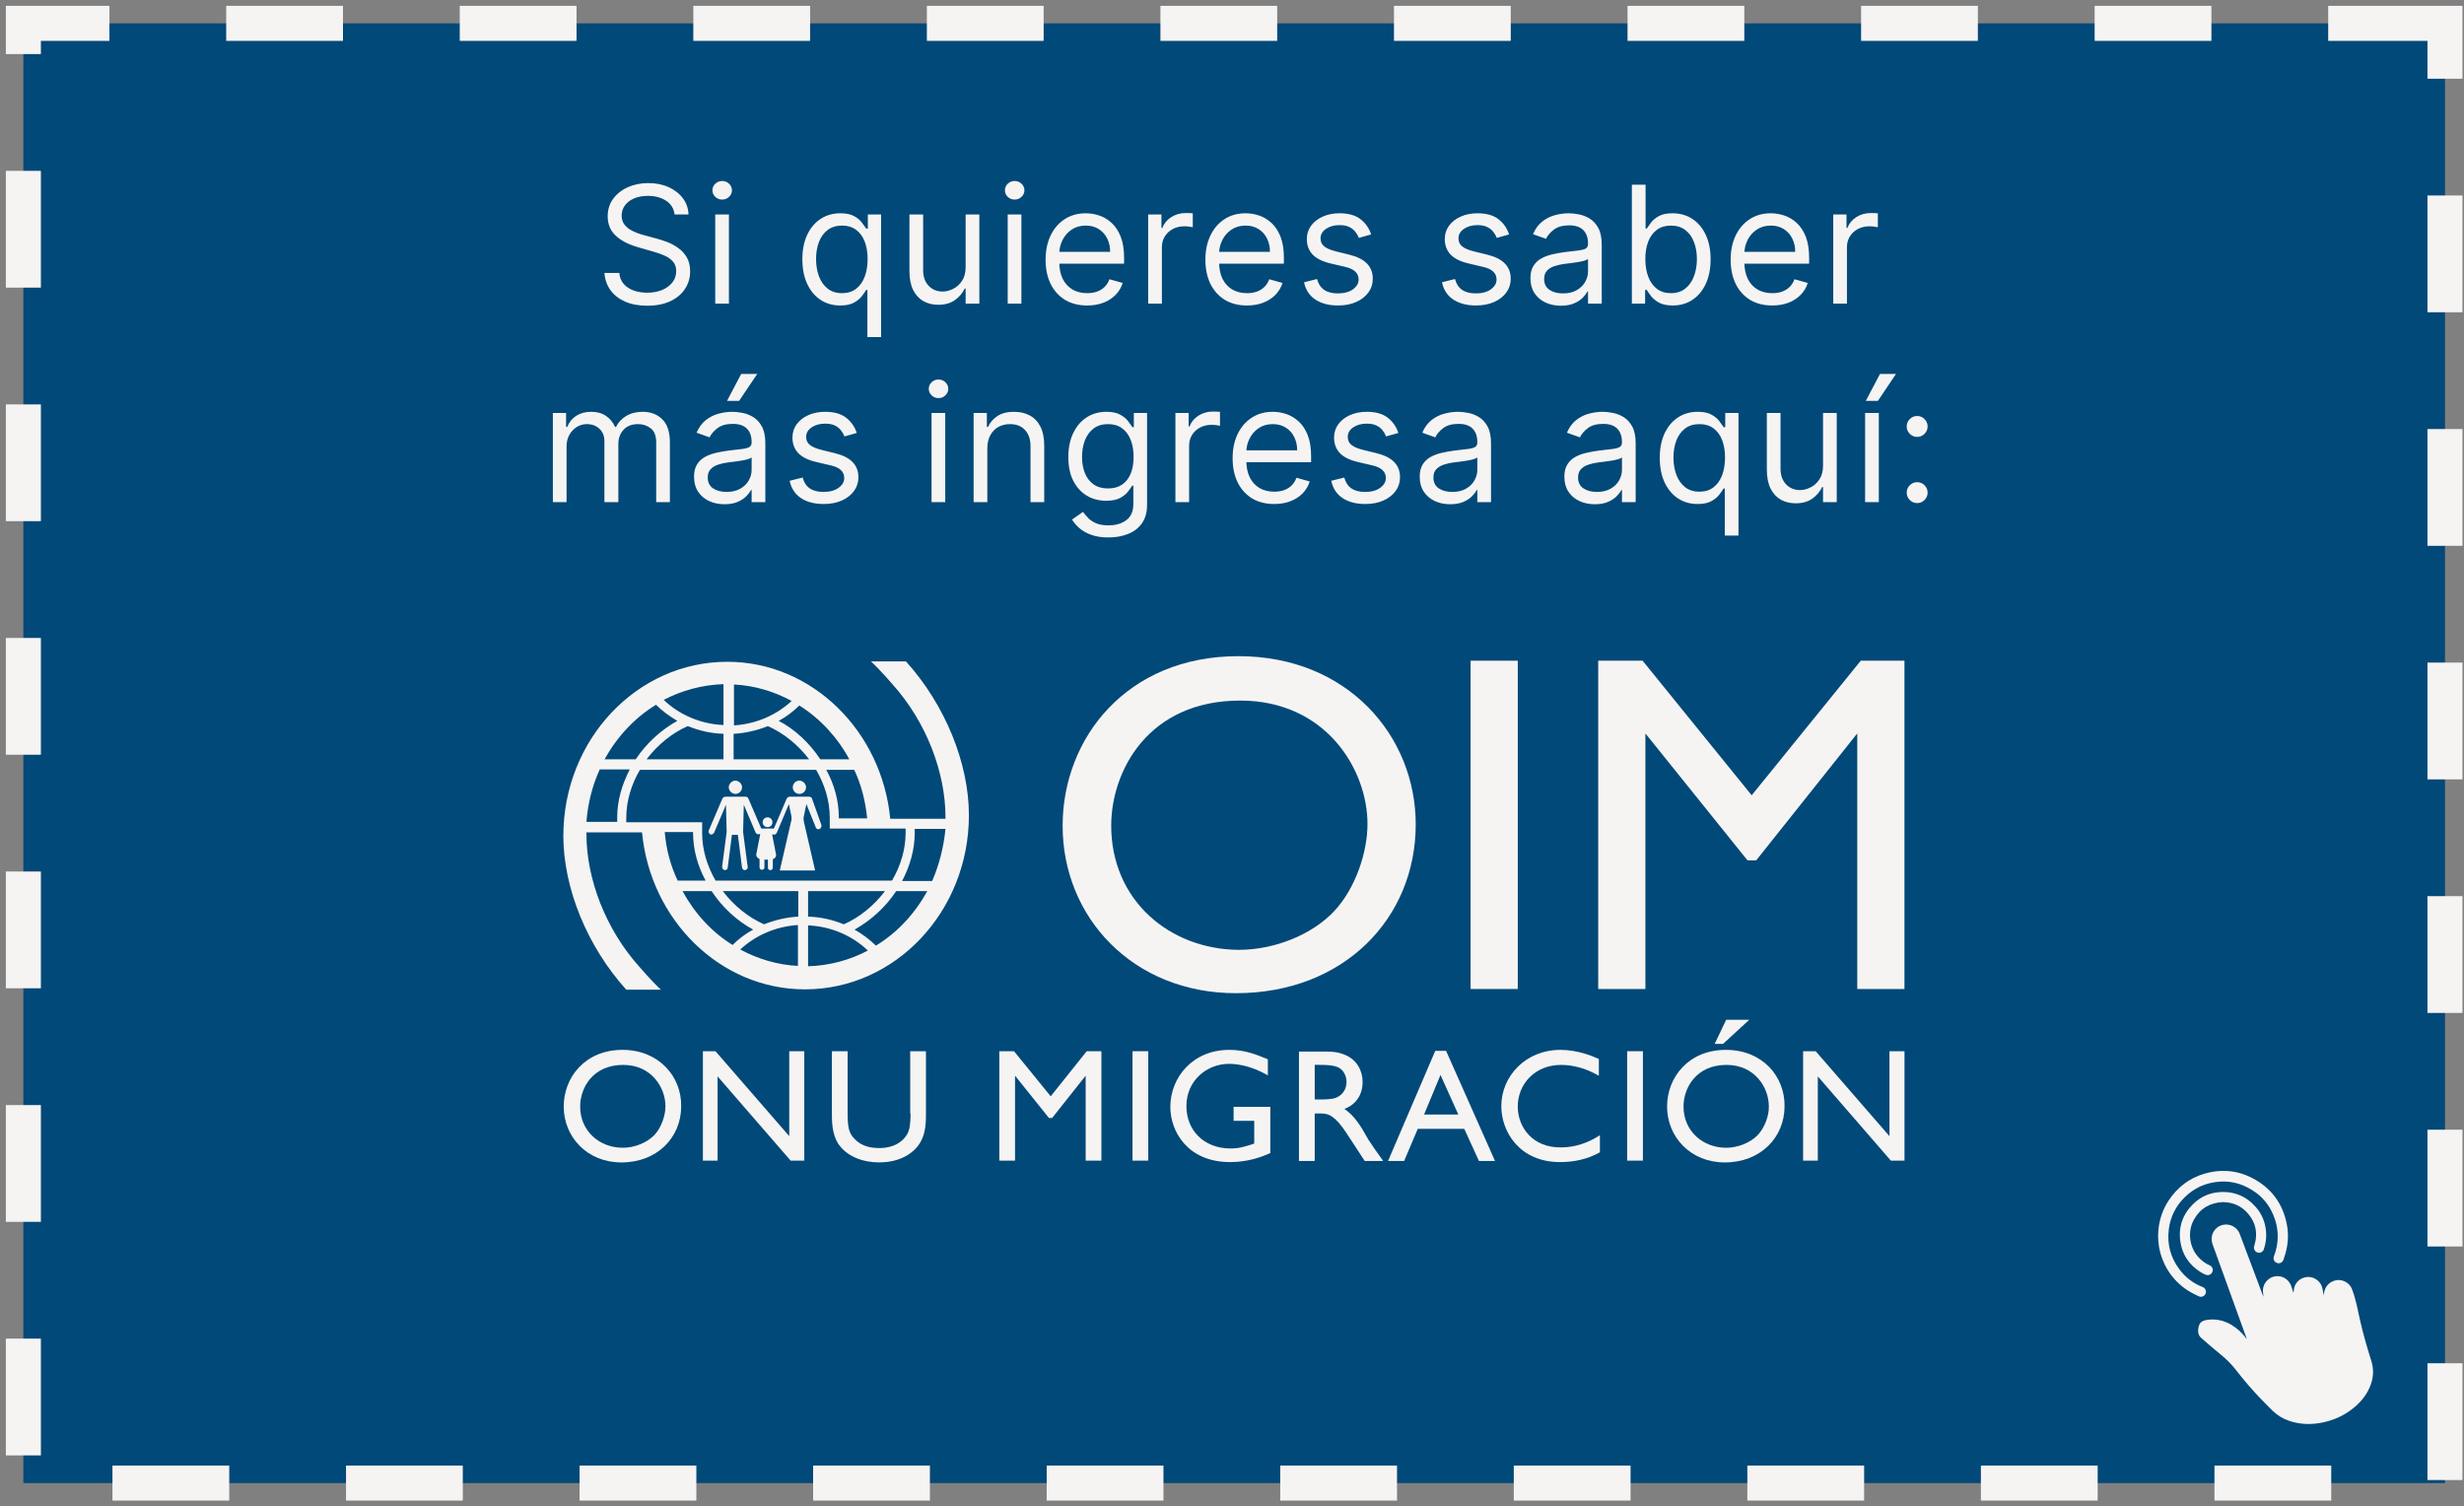 <svg width="211" height="129" viewBox="0 0 211 129" fill="none" xmlns="http://www.w3.org/2000/svg">
<rect x="0" y="0" width="211" height="129" fill="#808080" stroke="none"/>
<path d="M209.371 2H2.001V127H181.016H209.371V2Z" fill="#014979" stroke="#F6F4F3" stroke-width="3" stroke-dasharray="10 10"/>
<path d="M57.766 18.364C57.707 17.86 57.465 17.469 57.04 17.19C56.616 16.912 56.096 16.773 55.479 16.773C55.029 16.773 54.634 16.846 54.296 16.991C53.961 17.137 53.7 17.338 53.511 17.593C53.325 17.848 53.232 18.138 53.232 18.463C53.232 18.735 53.297 18.968 53.426 19.164C53.559 19.356 53.728 19.517 53.933 19.646C54.139 19.772 54.354 19.877 54.579 19.959C54.805 20.039 55.012 20.104 55.201 20.153L56.235 20.432C56.5 20.501 56.795 20.598 57.12 20.72C57.448 20.843 57.761 21.01 58.059 21.222C58.361 21.431 58.61 21.7 58.805 22.028C59.001 22.356 59.099 22.759 59.099 23.236C59.099 23.786 58.954 24.283 58.666 24.727C58.381 25.171 57.963 25.524 57.413 25.786C56.866 26.048 56.202 26.179 55.42 26.179C54.691 26.179 54.059 26.061 53.525 25.826C52.995 25.591 52.578 25.262 52.273 24.842C51.971 24.421 51.8 23.932 51.761 23.375H53.033C53.066 23.759 53.196 24.078 53.421 24.329C53.65 24.578 53.938 24.764 54.286 24.886C54.637 25.006 55.015 25.065 55.42 25.065C55.89 25.065 56.313 24.989 56.687 24.837C57.062 24.681 57.358 24.465 57.577 24.19C57.796 23.912 57.905 23.587 57.905 23.216C57.905 22.878 57.811 22.603 57.622 22.391C57.433 22.178 57.184 22.006 56.876 21.874C56.568 21.741 56.235 21.625 55.877 21.526L54.624 21.168C53.829 20.939 53.199 20.613 52.735 20.188C52.271 19.764 52.039 19.209 52.039 18.523C52.039 17.953 52.193 17.456 52.501 17.031C52.813 16.604 53.23 16.272 53.754 16.037C54.281 15.798 54.869 15.679 55.519 15.679C56.175 15.679 56.759 15.797 57.269 16.032C57.779 16.264 58.184 16.582 58.482 16.986C58.784 17.391 58.943 17.85 58.959 18.364H57.766ZM61.247 26V18.364H62.42V26H61.247ZM61.843 17.091C61.615 17.091 61.417 17.013 61.252 16.857C61.089 16.701 61.008 16.514 61.008 16.296C61.008 16.077 61.089 15.889 61.252 15.734C61.417 15.578 61.615 15.5 61.843 15.5C62.072 15.5 62.267 15.578 62.43 15.734C62.596 15.889 62.678 16.077 62.678 16.296C62.678 16.514 62.596 16.701 62.43 16.857C62.267 17.013 62.072 17.091 61.843 17.091ZM74.277 28.864V24.827H74.177C74.091 24.966 73.968 25.142 73.809 25.354C73.65 25.562 73.423 25.75 73.128 25.916C72.833 26.078 72.441 26.159 71.95 26.159C71.314 26.159 70.752 25.998 70.265 25.677C69.777 25.352 69.396 24.895 69.121 24.305C68.846 23.711 68.709 23.01 68.709 22.202C68.709 21.4 68.846 20.704 69.121 20.114C69.396 19.524 69.779 19.068 70.27 18.746C70.76 18.425 71.327 18.264 71.97 18.264C72.467 18.264 72.86 18.347 73.148 18.513C73.44 18.675 73.662 18.861 73.814 19.07C73.97 19.275 74.091 19.444 74.177 19.577H74.316V18.364H75.45V28.864H74.277ZM72.109 25.105C72.58 25.105 72.977 24.983 73.302 24.737C73.627 24.489 73.874 24.146 74.043 23.708C74.212 23.267 74.297 22.759 74.297 22.182C74.297 21.612 74.214 21.113 74.048 20.685C73.882 20.255 73.637 19.92 73.312 19.681C72.987 19.439 72.586 19.318 72.109 19.318C71.612 19.318 71.198 19.446 70.866 19.701C70.538 19.953 70.291 20.296 70.125 20.73C69.963 21.161 69.882 21.645 69.882 22.182C69.882 22.725 69.965 23.219 70.13 23.663C70.299 24.104 70.548 24.456 70.876 24.717C71.207 24.976 71.618 25.105 72.109 25.105ZM82.69 22.878V18.364H83.864V26H82.69V24.707H82.611C82.432 25.095 82.153 25.425 81.775 25.697C81.398 25.965 80.92 26.099 80.344 26.099C79.866 26.099 79.442 25.995 79.071 25.786C78.7 25.574 78.408 25.256 78.196 24.832C77.984 24.404 77.878 23.866 77.878 23.216V18.364H79.051V23.136C79.051 23.693 79.207 24.137 79.518 24.469C79.833 24.8 80.234 24.966 80.721 24.966C81.013 24.966 81.31 24.891 81.611 24.742C81.916 24.593 82.171 24.364 82.377 24.056C82.586 23.748 82.69 23.355 82.69 22.878ZM86.293 26V18.364H87.466V26H86.293ZM86.889 17.091C86.66 17.091 86.463 17.013 86.297 16.857C86.135 16.701 86.054 16.514 86.054 16.296C86.054 16.077 86.135 15.889 86.297 15.734C86.463 15.578 86.66 15.5 86.889 15.5C87.118 15.5 87.313 15.578 87.476 15.734C87.641 15.889 87.724 16.077 87.724 16.296C87.724 16.514 87.641 16.701 87.476 16.857C87.313 17.013 87.118 17.091 86.889 17.091ZM93.096 26.159C92.361 26.159 91.726 25.997 91.192 25.672C90.662 25.344 90.253 24.886 89.964 24.3C89.679 23.71 89.537 23.024 89.537 22.241C89.537 21.459 89.679 20.77 89.964 20.173C90.253 19.573 90.654 19.106 91.167 18.771C91.684 18.433 92.288 18.264 92.977 18.264C93.375 18.264 93.768 18.331 94.155 18.463C94.543 18.596 94.896 18.811 95.214 19.109C95.532 19.404 95.786 19.796 95.975 20.283C96.164 20.77 96.258 21.37 96.258 22.082V22.579H90.372V21.565H95.065C95.065 21.134 94.979 20.75 94.807 20.412C94.638 20.074 94.396 19.807 94.081 19.611C93.769 19.416 93.401 19.318 92.977 19.318C92.51 19.318 92.105 19.434 91.764 19.666C91.426 19.895 91.166 20.193 90.984 20.561C90.801 20.929 90.71 21.323 90.71 21.744V22.421C90.71 22.997 90.809 23.486 91.008 23.887C91.21 24.285 91.491 24.588 91.849 24.797C92.207 25.002 92.623 25.105 93.096 25.105C93.405 25.105 93.683 25.062 93.932 24.976C94.183 24.886 94.401 24.754 94.583 24.578C94.765 24.399 94.906 24.177 95.005 23.912L96.139 24.23C96.02 24.615 95.819 24.953 95.537 25.244C95.256 25.533 94.908 25.758 94.493 25.921C94.079 26.079 93.614 26.159 93.096 26.159ZM98.323 26V18.364H99.457V19.517H99.536C99.675 19.139 99.927 18.833 100.292 18.597C100.656 18.362 101.067 18.244 101.525 18.244C101.611 18.244 101.719 18.246 101.848 18.249C101.977 18.253 102.075 18.258 102.141 18.264V19.457C102.102 19.447 102.01 19.433 101.868 19.413C101.729 19.389 101.581 19.378 101.425 19.378C101.054 19.378 100.723 19.456 100.431 19.611C100.143 19.764 99.914 19.976 99.745 20.248C99.579 20.516 99.496 20.823 99.496 21.168V26H98.323ZM106.781 26.159C106.046 26.159 105.411 25.997 104.877 25.672C104.347 25.344 103.938 24.886 103.649 24.3C103.364 23.71 103.222 23.024 103.222 22.241C103.222 21.459 103.364 20.77 103.649 20.173C103.938 19.573 104.339 19.106 104.852 18.771C105.369 18.433 105.973 18.264 106.662 18.264C107.06 18.264 107.453 18.331 107.84 18.463C108.228 18.596 108.581 18.811 108.899 19.109C109.218 19.404 109.471 19.796 109.66 20.283C109.849 20.77 109.943 21.37 109.943 22.082V22.579H104.057V21.565H108.75C108.75 21.134 108.664 20.75 108.492 20.412C108.323 20.074 108.081 19.807 107.766 19.611C107.454 19.416 107.086 19.318 106.662 19.318C106.195 19.318 105.79 19.434 105.449 19.666C105.111 19.895 104.851 20.193 104.669 20.561C104.486 20.929 104.395 21.323 104.395 21.744V22.421C104.395 22.997 104.494 23.486 104.693 23.887C104.896 24.285 105.176 24.588 105.534 24.797C105.892 25.002 106.307 25.105 106.781 25.105C107.09 25.105 107.368 25.062 107.617 24.976C107.869 24.886 108.086 24.754 108.268 24.578C108.45 24.399 108.591 24.177 108.691 23.912L109.824 24.23C109.705 24.615 109.504 24.953 109.222 25.244C108.941 25.533 108.593 25.758 108.178 25.921C107.764 26.079 107.298 26.159 106.781 26.159ZM117.417 20.074L116.363 20.372C116.297 20.197 116.199 20.026 116.07 19.86C115.944 19.691 115.772 19.552 115.553 19.442C115.334 19.333 115.054 19.278 114.713 19.278C114.245 19.278 113.856 19.386 113.544 19.602C113.236 19.814 113.082 20.084 113.082 20.412C113.082 20.704 113.188 20.934 113.4 21.103C113.612 21.272 113.944 21.413 114.395 21.526L115.528 21.804C116.211 21.97 116.72 22.223 117.054 22.565C117.389 22.903 117.556 23.338 117.556 23.872C117.556 24.31 117.431 24.701 117.179 25.046C116.93 25.39 116.582 25.662 116.135 25.861C115.687 26.06 115.167 26.159 114.574 26.159C113.795 26.159 113.15 25.99 112.64 25.652C112.129 25.314 111.806 24.82 111.67 24.171L112.784 23.892C112.89 24.303 113.09 24.611 113.385 24.817C113.684 25.022 114.073 25.125 114.554 25.125C115.1 25.125 115.535 25.009 115.856 24.777C116.181 24.542 116.343 24.26 116.343 23.932C116.343 23.667 116.251 23.445 116.065 23.266C115.879 23.083 115.594 22.947 115.21 22.858L113.937 22.56C113.238 22.394 112.724 22.137 112.396 21.789C112.071 21.438 111.909 20.999 111.909 20.472C111.909 20.041 112.03 19.66 112.272 19.328C112.517 18.997 112.85 18.736 113.271 18.548C113.695 18.359 114.176 18.264 114.713 18.264C115.468 18.264 116.062 18.43 116.493 18.761C116.927 19.093 117.235 19.53 117.417 20.074ZM129.229 20.074L128.175 20.372C128.109 20.197 128.011 20.026 127.882 19.86C127.756 19.691 127.584 19.552 127.365 19.442C127.146 19.333 126.866 19.278 126.525 19.278C126.057 19.278 125.668 19.386 125.356 19.602C125.048 19.814 124.894 20.084 124.894 20.412C124.894 20.704 125 20.934 125.212 21.103C125.424 21.272 125.756 21.413 126.206 21.526L127.34 21.804C128.023 21.97 128.532 22.223 128.866 22.565C129.201 22.903 129.368 23.338 129.368 23.872C129.368 24.31 129.242 24.701 128.991 25.046C128.742 25.39 128.394 25.662 127.947 25.861C127.499 26.06 126.979 26.159 126.385 26.159C125.607 26.159 124.962 25.99 124.452 25.652C123.941 25.314 123.618 24.82 123.482 24.171L124.596 23.892C124.702 24.303 124.902 24.611 125.197 24.817C125.496 25.022 125.885 25.125 126.366 25.125C126.912 25.125 127.347 25.009 127.668 24.777C127.993 24.542 128.155 24.26 128.155 23.932C128.155 23.667 128.063 23.445 127.877 23.266C127.691 23.083 127.406 22.947 127.022 22.858L125.749 22.56C125.05 22.394 124.536 22.137 124.208 21.789C123.883 21.438 123.721 20.999 123.721 20.472C123.721 20.041 123.842 19.66 124.084 19.328C124.329 18.997 124.662 18.736 125.083 18.548C125.507 18.359 125.988 18.264 126.525 18.264C127.28 18.264 127.874 18.43 128.304 18.761C128.739 19.093 129.047 19.53 129.229 20.074ZM133.662 26.179C133.178 26.179 132.739 26.088 132.344 25.905C131.95 25.72 131.637 25.453 131.405 25.105C131.173 24.754 131.057 24.329 131.057 23.832C131.057 23.395 131.143 23.04 131.315 22.768C131.487 22.493 131.718 22.278 132.006 22.122C132.295 21.966 132.613 21.85 132.961 21.774C133.312 21.695 133.665 21.632 134.02 21.585C134.484 21.526 134.86 21.481 135.148 21.451C135.44 21.418 135.652 21.363 135.785 21.287C135.92 21.211 135.988 21.078 135.988 20.889V20.849C135.988 20.359 135.854 19.978 135.586 19.706C135.321 19.434 134.918 19.298 134.378 19.298C133.817 19.298 133.378 19.421 133.06 19.666C132.742 19.912 132.518 20.173 132.389 20.452L131.275 20.054C131.474 19.59 131.739 19.229 132.071 18.97C132.406 18.708 132.77 18.526 133.165 18.423C133.562 18.317 133.953 18.264 134.338 18.264C134.583 18.264 134.865 18.294 135.183 18.354C135.505 18.41 135.814 18.528 136.113 18.707C136.414 18.886 136.665 19.156 136.863 19.517C137.062 19.878 137.162 20.362 137.162 20.969V26H135.988V24.966H135.929C135.849 25.132 135.717 25.309 135.531 25.498C135.345 25.687 135.099 25.848 134.79 25.98C134.482 26.113 134.106 26.179 133.662 26.179ZM133.841 25.125C134.305 25.125 134.696 25.034 135.014 24.852C135.335 24.669 135.577 24.434 135.74 24.146C135.906 23.857 135.988 23.554 135.988 23.236V22.162C135.939 22.222 135.829 22.276 135.66 22.326C135.495 22.372 135.302 22.414 135.084 22.45C134.868 22.483 134.658 22.513 134.452 22.54C134.25 22.563 134.086 22.583 133.96 22.599C133.655 22.639 133.37 22.704 133.105 22.793C132.843 22.88 132.631 23.01 132.469 23.186C132.309 23.358 132.23 23.594 132.23 23.892C132.23 24.3 132.381 24.608 132.682 24.817C132.987 25.022 133.373 25.125 133.841 25.125ZM139.742 26V15.818H140.916V19.577H141.015C141.101 19.444 141.221 19.275 141.373 19.07C141.529 18.861 141.751 18.675 142.039 18.513C142.331 18.347 142.725 18.264 143.222 18.264C143.865 18.264 144.432 18.425 144.923 18.746C145.413 19.068 145.796 19.524 146.071 20.114C146.346 20.704 146.484 21.4 146.484 22.202C146.484 23.01 146.346 23.711 146.071 24.305C145.796 24.895 145.415 25.352 144.928 25.677C144.44 25.998 143.879 26.159 143.242 26.159C142.752 26.159 142.359 26.078 142.064 25.916C141.769 25.75 141.542 25.562 141.383 25.354C141.224 25.142 141.101 24.966 141.015 24.827H140.876V26H139.742ZM140.896 22.182C140.896 22.759 140.98 23.267 141.149 23.708C141.318 24.146 141.565 24.489 141.89 24.737C142.215 24.983 142.613 25.105 143.083 25.105C143.574 25.105 143.983 24.976 144.311 24.717C144.643 24.456 144.891 24.104 145.057 23.663C145.226 23.219 145.311 22.725 145.311 22.182C145.311 21.645 145.228 21.161 145.062 20.73C144.9 20.296 144.653 19.953 144.321 19.701C143.993 19.446 143.58 19.318 143.083 19.318C142.606 19.318 142.205 19.439 141.88 19.681C141.555 19.92 141.31 20.255 141.144 20.685C140.979 21.113 140.896 21.612 140.896 22.182ZM151.76 26.159C151.024 26.159 150.39 25.997 149.856 25.672C149.326 25.344 148.916 24.886 148.628 24.3C148.343 23.71 148.201 23.024 148.201 22.241C148.201 21.459 148.343 20.77 148.628 20.173C148.916 19.573 149.318 19.106 149.831 18.771C150.348 18.433 150.952 18.264 151.641 18.264C152.039 18.264 152.431 18.331 152.819 18.463C153.207 18.596 153.56 18.811 153.878 19.109C154.196 19.404 154.45 19.796 154.639 20.283C154.828 20.77 154.922 21.37 154.922 22.082V22.579H149.036V21.565H153.729C153.729 21.134 153.643 20.75 153.47 20.412C153.301 20.074 153.059 19.807 152.745 19.611C152.433 19.416 152.065 19.318 151.641 19.318C151.174 19.318 150.769 19.434 150.428 19.666C150.09 19.895 149.83 20.193 149.647 20.561C149.465 20.929 149.374 21.323 149.374 21.744V22.421C149.374 22.997 149.473 23.486 149.672 23.887C149.874 24.285 150.154 24.588 150.512 24.797C150.87 25.002 151.286 25.105 151.76 25.105C152.068 25.105 152.347 25.062 152.595 24.976C152.847 24.886 153.064 24.754 153.247 24.578C153.429 24.399 153.57 24.177 153.669 23.912L154.803 24.23C154.684 24.615 154.483 24.953 154.201 25.244C153.92 25.533 153.572 25.758 153.157 25.921C152.743 26.079 152.277 26.159 151.76 26.159ZM156.987 26V18.364H158.121V19.517H158.2C158.339 19.139 158.591 18.833 158.956 18.597C159.32 18.362 159.731 18.244 160.189 18.244C160.275 18.244 160.383 18.246 160.512 18.249C160.641 18.253 160.739 18.258 160.805 18.264V19.457C160.765 19.447 160.674 19.433 160.532 19.413C160.393 19.389 160.245 19.378 160.089 19.378C159.718 19.378 159.387 19.456 159.095 19.611C158.807 19.764 158.578 19.976 158.409 20.248C158.243 20.516 158.16 20.823 158.16 21.168V26H156.987ZM47.343 43V35.364H48.476V36.557H48.576C48.735 36.149 48.992 35.833 49.346 35.607C49.701 35.379 50.127 35.264 50.624 35.264C51.128 35.264 51.547 35.379 51.882 35.607C52.22 35.833 52.483 36.149 52.672 36.557H52.752C52.947 36.162 53.241 35.849 53.632 35.617C54.023 35.382 54.492 35.264 55.039 35.264C55.721 35.264 56.28 35.478 56.714 35.906C57.148 36.33 57.365 36.991 57.365 37.889V43H56.192V37.889C56.192 37.326 56.038 36.923 55.73 36.681C55.422 36.439 55.059 36.318 54.641 36.318C54.104 36.318 53.688 36.481 53.393 36.805C53.098 37.127 52.951 37.535 52.951 38.028V43H51.757V37.77C51.757 37.336 51.617 36.986 51.335 36.721C51.053 36.452 50.69 36.318 50.246 36.318C49.941 36.318 49.656 36.399 49.391 36.562C49.129 36.724 48.917 36.95 48.755 37.238C48.596 37.523 48.516 37.853 48.516 38.227V43H47.343ZM62.038 43.179C61.554 43.179 61.115 43.088 60.72 42.906C60.326 42.72 60.013 42.453 59.781 42.105C59.549 41.754 59.433 41.33 59.433 40.832C59.433 40.395 59.519 40.04 59.691 39.769C59.864 39.493 60.094 39.278 60.382 39.122C60.671 38.966 60.989 38.85 61.337 38.774C61.688 38.695 62.041 38.632 62.396 38.585C62.86 38.526 63.236 38.481 63.524 38.451C63.816 38.418 64.028 38.363 64.161 38.287C64.296 38.211 64.365 38.078 64.365 37.889V37.849C64.365 37.359 64.23 36.978 63.962 36.706C63.697 36.434 63.294 36.298 62.754 36.298C62.194 36.298 61.754 36.421 61.436 36.666C61.118 36.911 60.894 37.173 60.765 37.452L59.651 37.054C59.85 36.59 60.115 36.229 60.447 35.97C60.782 35.708 61.146 35.526 61.541 35.423C61.938 35.317 62.329 35.264 62.714 35.264C62.959 35.264 63.241 35.294 63.559 35.354C63.881 35.41 64.191 35.528 64.489 35.707C64.79 35.886 65.041 36.156 65.24 36.517C65.438 36.878 65.538 37.362 65.538 37.969V43H64.365V41.966H64.305C64.225 42.132 64.093 42.309 63.907 42.498C63.721 42.687 63.475 42.847 63.166 42.98C62.858 43.113 62.482 43.179 62.038 43.179ZM62.217 42.125C62.681 42.125 63.072 42.034 63.39 41.852C63.712 41.669 63.953 41.434 64.116 41.146C64.282 40.857 64.365 40.554 64.365 40.236V39.162C64.315 39.222 64.205 39.276 64.036 39.326C63.871 39.372 63.678 39.414 63.46 39.45C63.244 39.483 63.034 39.513 62.828 39.54C62.626 39.563 62.462 39.583 62.336 39.599C62.031 39.639 61.746 39.704 61.481 39.793C61.219 39.88 61.007 40.01 60.845 40.186C60.685 40.358 60.606 40.594 60.606 40.892C60.606 41.3 60.757 41.608 61.058 41.817C61.363 42.022 61.749 42.125 62.217 42.125ZM62.257 34.33L63.47 32.023H64.842L63.291 34.33H62.257ZM73.368 37.074L72.314 37.372C72.248 37.197 72.15 37.026 72.021 36.86C71.895 36.691 71.723 36.552 71.504 36.443C71.285 36.333 71.005 36.278 70.664 36.278C70.197 36.278 69.807 36.386 69.496 36.602C69.187 36.814 69.033 37.084 69.033 37.412C69.033 37.704 69.139 37.934 69.351 38.103C69.564 38.272 69.895 38.413 70.346 38.526L71.479 38.804C72.162 38.97 72.671 39.223 73.005 39.565C73.34 39.903 73.508 40.339 73.508 40.872C73.508 41.31 73.382 41.701 73.13 42.045C72.881 42.39 72.533 42.662 72.086 42.861C71.638 43.06 71.118 43.159 70.525 43.159C69.746 43.159 69.101 42.99 68.591 42.652C68.08 42.314 67.757 41.82 67.621 41.17L68.735 40.892C68.841 41.303 69.041 41.611 69.336 41.817C69.635 42.022 70.024 42.125 70.505 42.125C71.052 42.125 71.486 42.009 71.807 41.777C72.132 41.542 72.294 41.26 72.294 40.932C72.294 40.667 72.202 40.445 72.016 40.266C71.831 40.083 71.546 39.947 71.161 39.858L69.888 39.56C69.189 39.394 68.675 39.137 68.347 38.789C68.022 38.438 67.86 37.999 67.86 37.472C67.86 37.041 67.981 36.66 68.223 36.328C68.468 35.997 68.801 35.736 69.222 35.548C69.646 35.359 70.127 35.264 70.664 35.264C71.419 35.264 72.013 35.43 72.444 35.761C72.878 36.093 73.186 36.53 73.368 37.074ZM79.771 43V35.364H80.945V43H79.771ZM80.368 34.091C80.139 34.091 79.942 34.013 79.776 33.857C79.614 33.702 79.533 33.514 79.533 33.295C79.533 33.077 79.614 32.889 79.776 32.734C79.942 32.578 80.139 32.5 80.368 32.5C80.597 32.5 80.792 32.578 80.954 32.734C81.12 32.889 81.203 33.077 81.203 33.295C81.203 33.514 81.12 33.702 80.954 33.857C80.792 34.013 80.597 34.091 80.368 34.091ZM84.547 38.406V43H83.374V35.364H84.507V36.557H84.606C84.785 36.169 85.057 35.858 85.422 35.622C85.786 35.383 86.257 35.264 86.834 35.264C87.351 35.264 87.803 35.37 88.191 35.582C88.579 35.791 88.88 36.109 89.096 36.537C89.311 36.961 89.419 37.498 89.419 38.148V43H88.246V38.227C88.246 37.627 88.09 37.16 87.778 36.825C87.467 36.487 87.039 36.318 86.496 36.318C86.121 36.318 85.786 36.399 85.491 36.562C85.2 36.724 84.969 36.961 84.8 37.273C84.631 37.584 84.547 37.962 84.547 38.406ZM94.925 46.023C94.359 46.023 93.871 45.95 93.464 45.804C93.056 45.661 92.716 45.472 92.445 45.237C92.176 45.005 91.962 44.757 91.803 44.492L92.738 43.835C92.844 43.974 92.978 44.133 93.141 44.312C93.303 44.495 93.525 44.652 93.807 44.785C94.092 44.921 94.465 44.989 94.925 44.989C95.542 44.989 96.051 44.84 96.452 44.541C96.853 44.243 97.053 43.776 97.053 43.139V41.588H96.954C96.868 41.727 96.745 41.9 96.586 42.105C96.43 42.307 96.205 42.488 95.91 42.647C95.618 42.803 95.224 42.881 94.727 42.881C94.11 42.881 93.556 42.735 93.066 42.443C92.579 42.151 92.193 41.727 91.908 41.17C91.626 40.614 91.485 39.938 91.485 39.142C91.485 38.36 91.623 37.679 91.898 37.099C92.173 36.515 92.556 36.065 93.046 35.746C93.537 35.425 94.103 35.264 94.746 35.264C95.243 35.264 95.638 35.347 95.93 35.513C96.225 35.675 96.45 35.861 96.606 36.07C96.765 36.275 96.888 36.444 96.974 36.577H97.093V35.364H98.227V43.219C98.227 43.875 98.077 44.409 97.779 44.82C97.484 45.234 97.086 45.537 96.586 45.729C96.089 45.925 95.535 46.023 94.925 46.023ZM94.886 41.827C95.356 41.827 95.754 41.719 96.079 41.504C96.404 41.288 96.65 40.978 96.82 40.574C96.989 40.169 97.073 39.686 97.073 39.122C97.073 38.572 96.99 38.086 96.825 37.666C96.659 37.245 96.413 36.915 96.089 36.676C95.764 36.438 95.363 36.318 94.886 36.318C94.388 36.318 93.974 36.444 93.643 36.696C93.315 36.948 93.068 37.286 92.902 37.71C92.74 38.135 92.658 38.605 92.658 39.122C92.658 39.653 92.741 40.121 92.907 40.529C93.076 40.934 93.325 41.252 93.653 41.484C93.984 41.712 94.395 41.827 94.886 41.827ZM100.654 43V35.364H101.788V36.517H101.867C102.006 36.139 102.258 35.833 102.623 35.597C102.988 35.362 103.399 35.244 103.856 35.244C103.942 35.244 104.05 35.246 104.179 35.249C104.308 35.253 104.406 35.258 104.472 35.264V36.457C104.433 36.447 104.341 36.432 104.199 36.413C104.06 36.389 103.912 36.378 103.756 36.378C103.385 36.378 103.054 36.456 102.762 36.611C102.474 36.764 102.245 36.976 102.076 37.248C101.91 37.516 101.828 37.823 101.828 38.168V43H100.654ZM109.112 43.159C108.377 43.159 107.742 42.997 107.208 42.672C106.678 42.344 106.269 41.886 105.98 41.3C105.695 40.71 105.553 40.024 105.553 39.242C105.553 38.459 105.695 37.77 105.98 37.173C106.269 36.573 106.67 36.106 107.184 35.771C107.701 35.433 108.304 35.264 108.993 35.264C109.391 35.264 109.784 35.331 110.171 35.463C110.559 35.596 110.912 35.811 111.23 36.109C111.549 36.404 111.802 36.795 111.991 37.283C112.18 37.77 112.274 38.37 112.274 39.082V39.58H106.388V38.565H111.081C111.081 38.135 110.995 37.75 110.823 37.412C110.654 37.074 110.412 36.807 110.097 36.611C109.785 36.416 109.417 36.318 108.993 36.318C108.526 36.318 108.121 36.434 107.78 36.666C107.442 36.895 107.182 37.193 107 37.561C106.817 37.929 106.726 38.323 106.726 38.744V39.42C106.726 39.997 106.826 40.486 107.024 40.887C107.227 41.285 107.507 41.588 107.865 41.797C108.223 42.002 108.639 42.105 109.112 42.105C109.421 42.105 109.699 42.062 109.948 41.976C110.2 41.886 110.417 41.754 110.599 41.578C110.781 41.399 110.922 41.177 111.022 40.912L112.155 41.23C112.036 41.615 111.835 41.953 111.554 42.244C111.272 42.533 110.924 42.758 110.509 42.92C110.095 43.08 109.63 43.159 109.112 43.159ZM119.748 37.074L118.694 37.372C118.628 37.197 118.53 37.026 118.401 36.86C118.275 36.691 118.103 36.552 117.884 36.443C117.665 36.333 117.385 36.278 117.044 36.278C116.576 36.278 116.187 36.386 115.875 36.602C115.567 36.814 115.413 37.084 115.413 37.412C115.413 37.704 115.519 37.934 115.731 38.103C115.943 38.272 116.275 38.413 116.726 38.526L117.859 38.804C118.542 38.97 119.051 39.223 119.385 39.565C119.72 39.903 119.888 40.339 119.888 40.872C119.888 41.31 119.762 41.701 119.51 42.045C119.261 42.39 118.913 42.662 118.466 42.861C118.018 43.06 117.498 43.159 116.905 43.159C116.126 43.159 115.481 42.99 114.971 42.652C114.46 42.314 114.137 41.82 114.001 41.17L115.115 40.892C115.221 41.303 115.421 41.611 115.716 41.817C116.015 42.022 116.404 42.125 116.885 42.125C117.432 42.125 117.866 42.009 118.187 41.777C118.512 41.542 118.674 41.26 118.674 40.932C118.674 40.667 118.582 40.445 118.396 40.266C118.21 40.083 117.925 39.947 117.541 39.858L116.268 39.56C115.569 39.394 115.055 39.137 114.727 38.789C114.402 38.438 114.24 37.999 114.24 37.472C114.24 37.041 114.361 36.66 114.603 36.328C114.848 35.997 115.181 35.736 115.602 35.548C116.026 35.359 116.507 35.264 117.044 35.264C117.799 35.264 118.393 35.43 118.824 35.761C119.258 36.093 119.566 36.53 119.748 37.074ZM124.181 43.179C123.697 43.179 123.258 43.088 122.863 42.906C122.469 42.72 122.156 42.453 121.924 42.105C121.692 41.754 121.576 41.33 121.576 40.832C121.576 40.395 121.662 40.04 121.834 39.769C122.007 39.493 122.237 39.278 122.525 39.122C122.814 38.966 123.132 38.85 123.48 38.774C123.831 38.695 124.184 38.632 124.539 38.585C125.003 38.526 125.379 38.481 125.667 38.451C125.959 38.418 126.171 38.363 126.304 38.287C126.44 38.211 126.508 38.078 126.508 37.889V37.849C126.508 37.359 126.373 36.978 126.105 36.706C125.84 36.434 125.437 36.298 124.897 36.298C124.337 36.298 123.897 36.421 123.579 36.666C123.261 36.911 123.037 37.173 122.908 37.452L121.794 37.054C121.993 36.59 122.258 36.229 122.59 35.97C122.925 35.708 123.289 35.526 123.684 35.423C124.081 35.317 124.472 35.264 124.857 35.264C125.102 35.264 125.384 35.294 125.702 35.354C126.024 35.41 126.334 35.528 126.632 35.707C126.933 35.886 127.184 36.156 127.383 36.517C127.581 36.878 127.681 37.362 127.681 37.969V43H126.508V41.966H126.448C126.368 42.132 126.236 42.309 126.05 42.498C125.865 42.687 125.618 42.847 125.309 42.98C125.001 43.113 124.625 43.179 124.181 43.179ZM124.36 42.125C124.824 42.125 125.215 42.034 125.533 41.852C125.855 41.669 126.097 41.434 126.259 41.146C126.425 40.857 126.508 40.554 126.508 40.236V39.162C126.458 39.222 126.348 39.276 126.179 39.326C126.014 39.372 125.821 39.414 125.603 39.45C125.387 39.483 125.177 39.513 124.971 39.54C124.769 39.563 124.605 39.583 124.479 39.599C124.174 39.639 123.889 39.704 123.624 39.793C123.362 39.88 123.15 40.01 122.988 40.186C122.829 40.358 122.749 40.594 122.749 40.892C122.749 41.3 122.9 41.608 123.201 41.817C123.506 42.022 123.892 42.125 124.36 42.125ZM136.567 43.179C136.083 43.179 135.644 43.088 135.25 42.906C134.855 42.72 134.542 42.453 134.31 42.105C134.078 41.754 133.962 41.33 133.962 40.832C133.962 40.395 134.048 40.04 134.22 39.769C134.393 39.493 134.623 39.278 134.911 39.122C135.2 38.966 135.518 38.85 135.866 38.774C136.217 38.695 136.57 38.632 136.925 38.585C137.389 38.526 137.765 38.481 138.054 38.451C138.345 38.418 138.557 38.363 138.69 38.287C138.826 38.211 138.894 38.078 138.894 37.889V37.849C138.894 37.359 138.759 36.978 138.491 36.706C138.226 36.434 137.823 36.298 137.283 36.298C136.723 36.298 136.284 36.421 135.965 36.666C135.647 36.911 135.424 37.173 135.294 37.452L134.181 37.054C134.379 36.59 134.645 36.229 134.976 35.97C135.311 35.708 135.675 35.526 136.07 35.423C136.468 35.317 136.859 35.264 137.243 35.264C137.488 35.264 137.77 35.294 138.088 35.354C138.41 35.41 138.72 35.528 139.018 35.707C139.32 35.886 139.57 36.156 139.769 36.517C139.968 36.878 140.067 37.362 140.067 37.969V43H138.894V41.966H138.834C138.754 42.132 138.622 42.309 138.436 42.498C138.251 42.687 138.004 42.847 137.696 42.98C137.387 43.113 137.011 43.179 136.567 43.179ZM136.746 42.125C137.21 42.125 137.601 42.034 137.919 41.852C138.241 41.669 138.483 41.434 138.645 41.146C138.811 40.857 138.894 40.554 138.894 40.236V39.162C138.844 39.222 138.735 39.276 138.566 39.326C138.4 39.372 138.208 39.414 137.989 39.45C137.773 39.483 137.563 39.513 137.357 39.54C137.155 39.563 136.991 39.583 136.865 39.599C136.56 39.639 136.275 39.704 136.01 39.793C135.748 39.88 135.536 40.01 135.374 40.186C135.215 40.358 135.135 40.594 135.135 40.892C135.135 41.3 135.286 41.608 135.588 41.817C135.893 42.022 136.279 42.125 136.746 42.125ZM147.699 45.864V41.827H147.599C147.513 41.966 147.39 42.142 147.231 42.354C147.072 42.562 146.845 42.75 146.55 42.916C146.255 43.078 145.863 43.159 145.372 43.159C144.736 43.159 144.174 42.998 143.687 42.677C143.199 42.352 142.818 41.895 142.543 41.305C142.268 40.711 142.131 40.01 142.131 39.202C142.131 38.4 142.268 37.704 142.543 37.114C142.818 36.524 143.201 36.068 143.692 35.746C144.182 35.425 144.749 35.264 145.392 35.264C145.889 35.264 146.282 35.347 146.57 35.513C146.862 35.675 147.084 35.861 147.236 36.07C147.392 36.275 147.513 36.444 147.599 36.577H147.739V35.364H148.872V45.864H147.699ZM145.531 42.105C146.002 42.105 146.399 41.983 146.724 41.737C147.049 41.489 147.296 41.146 147.465 40.708C147.634 40.267 147.719 39.758 147.719 39.182C147.719 38.612 147.636 38.113 147.47 37.685C147.304 37.255 147.059 36.92 146.734 36.681C146.409 36.439 146.008 36.318 145.531 36.318C145.034 36.318 144.62 36.446 144.288 36.701C143.96 36.953 143.713 37.296 143.547 37.73C143.385 38.161 143.304 38.645 143.304 39.182C143.304 39.725 143.387 40.219 143.552 40.663C143.721 41.104 143.97 41.456 144.298 41.717C144.63 41.976 145.041 42.105 145.531 42.105ZM156.112 39.878V35.364H157.286V43H156.112V41.707H156.033C155.854 42.095 155.575 42.425 155.197 42.697C154.82 42.965 154.342 43.099 153.766 43.099C153.288 43.099 152.864 42.995 152.493 42.786C152.122 42.574 151.83 42.256 151.618 41.832C151.406 41.404 151.3 40.865 151.3 40.216V35.364H152.473V40.136C152.473 40.693 152.629 41.137 152.94 41.469C153.255 41.8 153.656 41.966 154.144 41.966C154.435 41.966 154.732 41.891 155.033 41.742C155.338 41.593 155.594 41.364 155.799 41.056C156.008 40.748 156.112 40.355 156.112 39.878ZM159.715 43V35.364H160.888V43H159.715ZM159.774 34.33L160.987 32.023H162.359L160.808 34.33H159.774ZM164.172 43.08C163.927 43.08 163.716 42.992 163.541 42.816C163.365 42.64 163.277 42.43 163.277 42.185C163.277 41.939 163.365 41.729 163.541 41.553C163.716 41.378 163.927 41.29 164.172 41.29C164.417 41.29 164.628 41.378 164.803 41.553C164.979 41.729 165.067 41.939 165.067 42.185C165.067 42.347 165.025 42.496 164.943 42.632C164.863 42.768 164.755 42.877 164.619 42.96C164.487 43.04 164.338 43.08 164.172 43.08ZM164.172 37.412C163.927 37.412 163.716 37.324 163.541 37.148C163.365 36.973 163.277 36.762 163.277 36.517C163.277 36.272 163.365 36.061 163.541 35.886C163.716 35.71 163.927 35.622 164.172 35.622C164.417 35.622 164.628 35.71 164.803 35.886C164.979 36.061 165.067 36.272 165.067 36.517C165.067 36.679 165.025 36.829 164.943 36.965C164.863 37.1 164.755 37.21 164.619 37.293C164.487 37.372 164.338 37.412 164.172 37.412Z" fill="#F6F4F3"/>
<path d="M192.391 114.633C192.299 114.376 192.206 114.119 192.114 113.862C191.59 112.413 191.067 110.965 190.543 109.517C190.188 108.535 189.839 107.551 189.476 106.572C189.267 106.009 189.45 105.477 189.822 105.156C190.471 104.598 191.495 104.864 191.795 105.664C192.464 107.448 193.137 109.231 193.808 111.014C193.809 111.017 193.811 111.019 193.824 111.039C193.814 110.919 193.81 110.816 193.795 110.714C193.683 109.946 194.283 109.265 195.06 109.281C195.58 109.291 196.048 109.645 196.212 110.152C196.269 110.328 196.328 110.504 196.393 110.704C196.445 110.552 196.424 110.385 196.471 110.229C196.521 110.064 196.606 109.909 196.719 109.778C196.926 109.539 197.228 109.384 197.544 109.354C198.212 109.289 198.804 109.778 198.891 110.413C198.915 110.59 198.962 110.765 199.006 110.941C199.006 110.739 199.039 110.545 199.118 110.359C199.307 109.913 199.77 109.611 200.269 109.613C200.756 109.616 201.228 109.925 201.4 110.372C201.741 111.254 201.901 112.167 202.106 113.085C202.368 114.26 202.711 115.409 203.068 116.558C203.275 117.225 203.255 117.883 203.026 118.537C202.745 119.342 202.238 119.989 201.587 120.53C200.805 121.18 199.908 121.598 198.914 121.808C197.917 122.018 196.93 121.993 195.963 121.647C195.448 121.463 194.993 121.181 194.601 120.797C193.897 120.108 193.215 119.4 192.57 118.657C192.171 118.198 191.792 117.723 191.416 117.246C191.05 116.782 190.632 116.371 190.173 115.999C189.604 115.537 189.049 115.059 188.501 114.574C188.242 114.345 188.194 114.038 188.254 113.712C188.332 113.288 188.519 113.1 188.983 113.028C189.718 112.914 190.417 113.061 191.051 113.433C191.553 113.727 191.984 114.117 192.332 114.589C192.345 114.607 192.36 114.624 192.374 114.641C192.379 114.638 192.385 114.636 192.391 114.633V114.633Z" fill="#F6F4F3"/>
<path d="M184.805 105.839C184.815 104.567 185.202 103.419 185.985 102.414C186.829 101.331 187.936 100.649 189.286 100.379C190.528 100.13 191.727 100.29 192.853 100.871C194.476 101.708 195.466 103.032 195.823 104.818C196.02 105.804 195.926 106.772 195.589 107.717C195.575 107.757 195.564 107.798 195.552 107.839C195.475 108.095 195.233 108.232 194.996 108.154C194.747 108.073 194.628 107.813 194.727 107.56C194.911 107.091 195.016 106.605 195.042 106.103C195.07 105.565 195.005 105.034 194.845 104.519C194.433 103.199 193.602 102.234 192.354 101.63C191.638 101.285 190.877 101.136 190.085 101.188C188.924 101.265 187.914 101.706 187.085 102.523C186.317 103.279 185.857 104.199 185.721 105.268C185.561 106.527 185.867 107.672 186.624 108.689C187.141 109.383 187.805 109.895 188.616 110.211C188.851 110.303 188.961 110.543 188.874 110.769C188.787 110.996 188.534 111.112 188.31 111.014C187.792 110.788 187.301 110.517 186.862 110.157C186.228 109.638 185.725 109.014 185.368 108.277C185.065 107.652 184.879 106.993 184.824 106.298C184.812 106.145 184.809 105.992 184.805 105.838L184.805 105.839Z" fill="#F6F4F3"/>
<path d="M190.344 102.939C189.246 102.991 188.408 103.476 187.872 104.443C187.315 105.446 187.467 106.754 188.224 107.618C188.504 107.938 188.833 108.188 189.225 108.357C189.444 108.452 189.539 108.691 189.454 108.914C189.372 109.128 189.141 109.24 188.916 109.17C188.743 109.115 188.587 109.024 188.435 108.928C187.449 108.306 186.857 107.418 186.705 106.269C186.541 105.028 186.928 103.954 187.83 103.082C188.426 102.504 189.151 102.168 189.982 102.093C191.269 101.978 192.345 102.415 193.19 103.385C193.681 103.948 193.955 104.616 194.041 105.36C194.104 105.914 194.038 106.453 193.859 106.978C193.79 107.183 193.607 107.299 193.406 107.276C193.193 107.253 193.043 107.105 193.012 106.89C193 106.813 193.023 106.741 193.045 106.669C193.385 105.558 193.15 104.577 192.34 103.749C191.888 103.287 191.319 103.029 190.67 102.959C190.562 102.948 190.455 102.941 190.344 102.939V102.939Z" fill="#F6F4F3"/>
<path d="M121.233 70.591C121.233 63.046 115.425 56.19 106.055 56.19C96.445 56.19 90.996 63.256 90.996 70.71C90.996 78.554 97.014 85.05 105.845 85.05C115.036 85.05 121.233 78.674 121.233 70.591ZM95.157 70.71C95.157 66.01 98.331 59.992 106.204 59.992C113.539 59.992 117.102 65.89 117.102 70.561C117.102 72.986 116.084 76.039 114.288 77.985C112.342 80.081 109.078 81.338 106.085 81.338C100.187 81.308 95.157 77.117 95.157 70.71Z" fill="#F6F4F3"/>
<path d="M129.971 56.578H125.93V84.69H129.971V56.578Z" fill="#F6F4F3"/>
<path d="M150.391 73.673L159.043 62.805V84.69H163.085V56.578H159.343L150.002 68.104L140.661 56.578H136.859V84.69H140.901V62.805L149.643 73.673H150.391Z" fill="#F6F4F3"/>
<path d="M53.303 89.903C50.1 89.903 48.273 92.268 48.273 94.753C48.273 97.358 50.279 99.543 53.213 99.543C56.267 99.543 58.333 97.418 58.333 94.723C58.362 92.179 56.416 89.903 53.303 89.903ZM56.057 97.178C55.399 97.867 54.321 98.286 53.333 98.286C51.357 98.286 49.681 96.879 49.681 94.753C49.681 93.197 50.728 91.191 53.363 91.191C55.818 91.191 56.985 93.166 56.985 94.723C56.985 95.502 56.656 96.52 56.057 97.178Z" fill="#F6F4F3"/>
<path d="M67.586 97.293L61.269 90.019H60.191V99.389H61.449V92.174L67.706 99.389H68.873V90.019H67.586V97.293Z" fill="#F6F4F3"/>
<path d="M77.974 95.347C77.974 96.275 77.885 96.754 77.705 97.084C77.465 97.533 76.807 98.311 75.28 98.311C74.202 98.311 73.573 97.952 73.184 97.533C72.705 97.054 72.585 96.575 72.585 95.347V90.019H71.238V95.347C71.238 95.976 71.238 97.054 71.747 97.892C72.496 99.06 73.933 99.539 75.28 99.539C76.358 99.539 77.405 99.269 78.244 98.521C79.291 97.563 79.291 96.275 79.291 95.347V90.019H77.944V95.347H77.974Z" fill="#F6F4F3"/>
<path d="M89.975 93.88L86.832 90.019H85.574V99.389H86.921V92.114L89.825 95.737H90.095L92.969 92.114V99.389H94.316V90.019H93.059L89.975 93.88Z" fill="#F6F4F3"/>
<path d="M98.328 90.019H96.981V99.389H98.328V90.019Z" fill="#F6F4F3"/>
<path d="M105.608 95.981H107.404V97.927C106.506 98.226 106.057 98.346 105.368 98.346C103.093 98.346 101.596 96.789 101.596 94.723C101.596 92.508 103.362 91.101 105.248 91.101C105.757 91.101 107.045 91.191 108.571 92.089V90.712C107.554 90.293 106.595 89.903 105.278 89.903C102.075 89.903 100.219 92.328 100.219 94.783C100.219 96.909 101.716 99.513 105.338 99.513C106.895 99.513 108.062 99.064 108.781 98.735V94.783H105.637V95.981H105.608Z" fill="#F6F4F3"/>
<path d="M115.126 94.96C116.144 94.57 116.683 93.732 116.683 92.654C116.683 91.696 116.204 90.768 115.216 90.349C114.617 90.08 114.049 90.05 113.599 90.05H111.234V99.42H112.582V95.349H112.941C113.599 95.349 114.049 95.349 114.947 96.516C115.246 96.906 116.563 98.971 116.863 99.42H118.449C117.791 98.522 117.581 98.193 117.162 97.564C116.503 96.367 115.965 95.528 115.126 94.96ZM114.408 94.002C114.049 94.151 113.3 94.151 113.091 94.151H112.582V91.187H113.001C113.809 91.187 114.258 91.247 114.587 91.397C115.036 91.607 115.306 92.115 115.306 92.654C115.306 93.163 115.066 93.732 114.408 94.002Z" fill="#F6F4F3"/>
<path d="M122.905 89.989L118.863 99.42H120.24L121.408 96.665H125.39L126.647 99.42H128.024L123.833 89.989H122.905ZM121.947 95.438L123.354 92.055L124.881 95.438H121.947Z" fill="#F6F4F3"/>
<path d="M129.97 94.753C129.97 92.867 131.407 91.191 133.682 91.191C134.819 91.191 135.927 91.55 136.915 92.119V90.682C136.316 90.412 135.059 89.903 133.622 89.903C130.658 89.903 128.562 92.149 128.562 94.723C128.562 96.909 130.119 99.513 133.592 99.513C134.79 99.513 135.927 99.274 137.005 98.675V97.208C136.017 97.867 134.849 98.256 133.682 98.256C131.197 98.286 129.97 96.49 129.97 94.753Z" fill="#F6F4F3"/>
<path d="M140.687 90.019H139.34V99.389H140.687V90.019Z" fill="#F6F4F3"/>
<path d="M146.832 89.39H147.551L149.796 87.324H147.82L146.832 89.39Z" fill="#F6F4F3"/>
<path d="M147.787 89.903C144.584 89.903 142.758 92.268 142.758 94.753C142.758 97.358 144.764 99.543 147.698 99.543C150.751 99.543 152.817 97.418 152.817 94.723C152.847 92.179 150.931 89.903 147.787 89.903ZM150.542 97.178C149.883 97.867 148.805 98.286 147.817 98.286C145.841 98.286 144.165 96.879 144.165 94.753C144.165 93.197 145.213 91.191 147.847 91.191C150.302 91.191 151.47 93.166 151.47 94.723C151.5 95.502 151.14 96.52 150.542 97.178Z" fill="#F6F4F3"/>
<path d="M161.801 90.019V97.293L155.484 90.019H154.406V99.389H155.664V92.174L161.921 99.389H163.088V90.019H161.801Z" fill="#F6F4F3"/>
<path d="M62.975 67.985C63.304 67.985 63.544 67.716 63.544 67.416C63.544 67.117 63.275 66.848 62.975 66.848C62.676 66.848 62.406 67.117 62.406 67.416C62.406 67.716 62.676 67.985 62.975 67.985Z" fill="#F6F4F3"/>
<path d="M69.531 68.375C69.502 68.285 69.412 68.226 69.292 68.226H68.903H68.633H68.304H68.035H67.615C67.526 68.226 67.436 68.285 67.376 68.375L66.268 70.95H65.191L64.083 68.375C64.053 68.285 63.963 68.226 63.843 68.226H62.975H62.107C62.017 68.226 61.927 68.285 61.867 68.375L60.7 71.1C60.64 71.219 60.7 71.339 60.79 71.429C60.82 71.459 60.88 71.459 60.909 71.459C60.999 71.459 61.089 71.399 61.149 71.309L62.167 68.914L62.227 71.249L61.837 74.213C61.837 74.333 61.897 74.453 61.987 74.483C62.017 74.483 62.047 74.513 62.077 74.513C62.197 74.513 62.316 74.423 62.316 74.303L62.676 71.489H63.185L63.544 74.303C63.574 74.423 63.664 74.513 63.783 74.513C63.813 74.513 63.843 74.513 63.873 74.483C63.993 74.453 64.053 74.333 64.023 74.213L63.634 71.249L63.694 68.914L64.712 71.309C64.712 71.309 64.712 71.339 64.742 71.339C64.742 71.339 64.742 71.369 64.771 71.369L64.801 71.399C64.801 71.399 64.831 71.399 64.831 71.429H64.861H64.891H65.101L64.771 73.105C64.742 73.225 64.771 73.345 64.861 73.435C64.921 73.495 64.981 73.525 65.041 73.555V74.273C65.041 74.393 65.131 74.483 65.25 74.483C65.37 74.483 65.46 74.393 65.46 74.273V73.614C65.46 73.614 65.46 73.614 65.49 73.614H65.61H65.729C65.729 73.614 65.729 73.614 65.759 73.614V74.303C65.759 74.423 65.849 74.513 65.969 74.513C66.089 74.513 66.178 74.423 66.178 74.303V73.584C66.238 73.555 66.298 73.525 66.358 73.465C66.448 73.375 66.478 73.255 66.448 73.135L66.119 71.459H66.328C66.358 71.459 66.358 71.459 66.358 71.459H66.388C66.388 71.459 66.418 71.459 66.418 71.429C66.418 71.429 66.448 71.429 66.448 71.399C66.448 71.399 66.448 71.369 66.478 71.369C66.478 71.369 66.478 71.339 66.508 71.339L67.556 68.854L67.765 69.872C67.795 70.052 67.795 70.201 67.735 70.381L66.777 74.543H68.124H68.454H69.801L68.843 70.381C68.813 70.231 68.783 70.052 68.843 69.872L69.052 68.854L69.861 70.86C69.891 70.95 69.981 71.01 70.1 71.01C70.13 71.01 70.16 71.01 70.19 70.98C70.31 70.92 70.37 70.77 70.34 70.65L69.531 68.375Z" fill="#F6F4F3"/>
<path d="M68.456 67.985C68.785 67.985 69.024 67.716 69.024 67.416C69.024 67.117 68.755 66.848 68.456 66.848C68.126 66.848 67.887 67.117 67.887 67.416C67.887 67.716 68.126 67.985 68.456 67.985Z" fill="#F6F4F3"/>
<path d="M65.728 70.83C65.967 70.83 66.147 70.651 66.147 70.411C66.147 70.172 65.967 69.992 65.728 69.992C65.488 69.992 65.309 70.172 65.309 70.411C65.309 70.651 65.488 70.83 65.728 70.83Z" fill="#F6F4F3"/>
<path d="M74.587 56.64C75.366 57.358 76.444 58.615 76.444 58.615C79.318 61.819 80.964 66.13 80.964 69.962C80.964 70.022 80.964 70.052 80.964 70.112H76.234C75.516 62.597 69.528 56.67 62.283 56.67C54.529 56.67 48.242 63.346 48.242 71.579C48.242 76.039 50.278 81.039 53.631 84.751H56.595C55.816 84.033 54.739 82.775 54.739 82.775C51.865 79.572 50.218 75.261 50.218 71.429C50.218 71.369 50.218 71.339 50.218 71.279H54.978C55.697 78.794 61.684 84.721 68.929 84.721C76.683 84.721 82.97 78.045 82.97 69.812C82.97 65.352 80.934 60.352 77.581 56.64H74.587ZM74.258 70.082H71.833C71.833 70.052 71.833 70.052 71.833 70.022C71.833 68.585 71.444 67.178 70.755 65.92H73.15C73.749 67.178 74.108 68.585 74.258 70.082ZM72.731 65.022H70.246C69.318 63.615 68.061 62.448 66.684 61.729C67.343 61.37 67.941 60.921 68.45 60.412C70.216 61.52 71.713 63.136 72.731 65.022ZM62.852 58.615C64.618 58.705 66.295 59.214 67.792 60.023C66.504 61.22 64.768 61.998 62.852 62.118V58.615ZM62.852 62.837C63.87 62.777 64.858 62.537 65.756 62.178C67.103 62.777 68.33 63.765 69.288 65.022H62.822V62.837H62.852ZM61.954 58.586V62.088C59.948 61.998 58.152 61.19 56.834 59.933C58.391 59.124 60.127 58.645 61.954 58.586ZM61.954 62.837V65.022H55.367C56.325 63.765 57.583 62.747 58.9 62.178C59.858 62.567 60.876 62.807 61.954 62.837ZM56.176 60.352C56.715 60.891 57.343 61.34 58.002 61.729C56.655 62.477 55.367 63.615 54.439 65.022H51.775C52.823 63.106 54.349 61.46 56.176 60.352ZM50.218 70.381C50.338 68.794 50.727 67.267 51.356 65.89H53.93C53.272 67.148 52.853 68.555 52.853 69.992C52.853 70.052 52.853 70.231 52.853 70.381H50.218ZM56.924 71.249H59.349C59.349 71.279 59.349 71.279 59.349 71.309C59.349 72.746 59.738 74.153 60.427 75.411H58.032C57.433 74.153 57.044 72.746 56.924 71.249ZM58.451 76.309H60.936C61.864 77.716 63.151 78.883 64.498 79.602C63.84 79.961 63.241 80.41 62.732 80.919C60.936 79.811 59.469 78.195 58.451 76.309ZM68.33 82.715C66.564 82.626 64.888 82.117 63.391 81.308C64.678 80.111 66.414 79.332 68.33 79.213V82.715ZM68.33 78.494C67.312 78.554 66.325 78.794 65.427 79.153C64.079 78.554 62.852 77.566 61.894 76.309H68.36V78.494H68.33ZM61.295 75.441C60.577 74.213 60.127 72.806 60.127 71.339C60.127 71.309 60.127 71.309 60.127 71.279V70.411H53.631C53.631 70.291 53.631 70.142 53.631 70.022C53.631 68.555 54.08 67.148 54.799 65.92H69.887C70.606 67.148 71.055 68.555 71.055 70.022C71.055 70.052 71.055 70.052 71.055 70.082V70.95H77.551C77.551 71.07 77.551 71.219 77.551 71.309C77.551 72.776 77.102 74.183 76.384 75.411H61.295V75.441ZM75.785 76.309C74.827 77.566 73.57 78.584 72.252 79.153C71.324 78.764 70.276 78.524 69.199 78.494V76.309H75.785ZM69.199 82.745V79.243C71.204 79.332 73.001 80.141 74.318 81.398C72.791 82.207 71.055 82.686 69.199 82.745ZM75.007 80.979C74.468 80.44 73.839 79.991 73.18 79.602C74.528 78.853 75.815 77.716 76.743 76.309H79.407C78.33 78.255 76.833 79.871 75.007 80.979ZM79.826 75.441H77.252C77.91 74.183 78.33 72.776 78.33 71.339C78.33 71.279 78.33 71.1 78.33 70.98H80.964C80.814 72.537 80.425 74.063 79.826 75.441Z" fill="#F6F4F3"/>
</svg>

